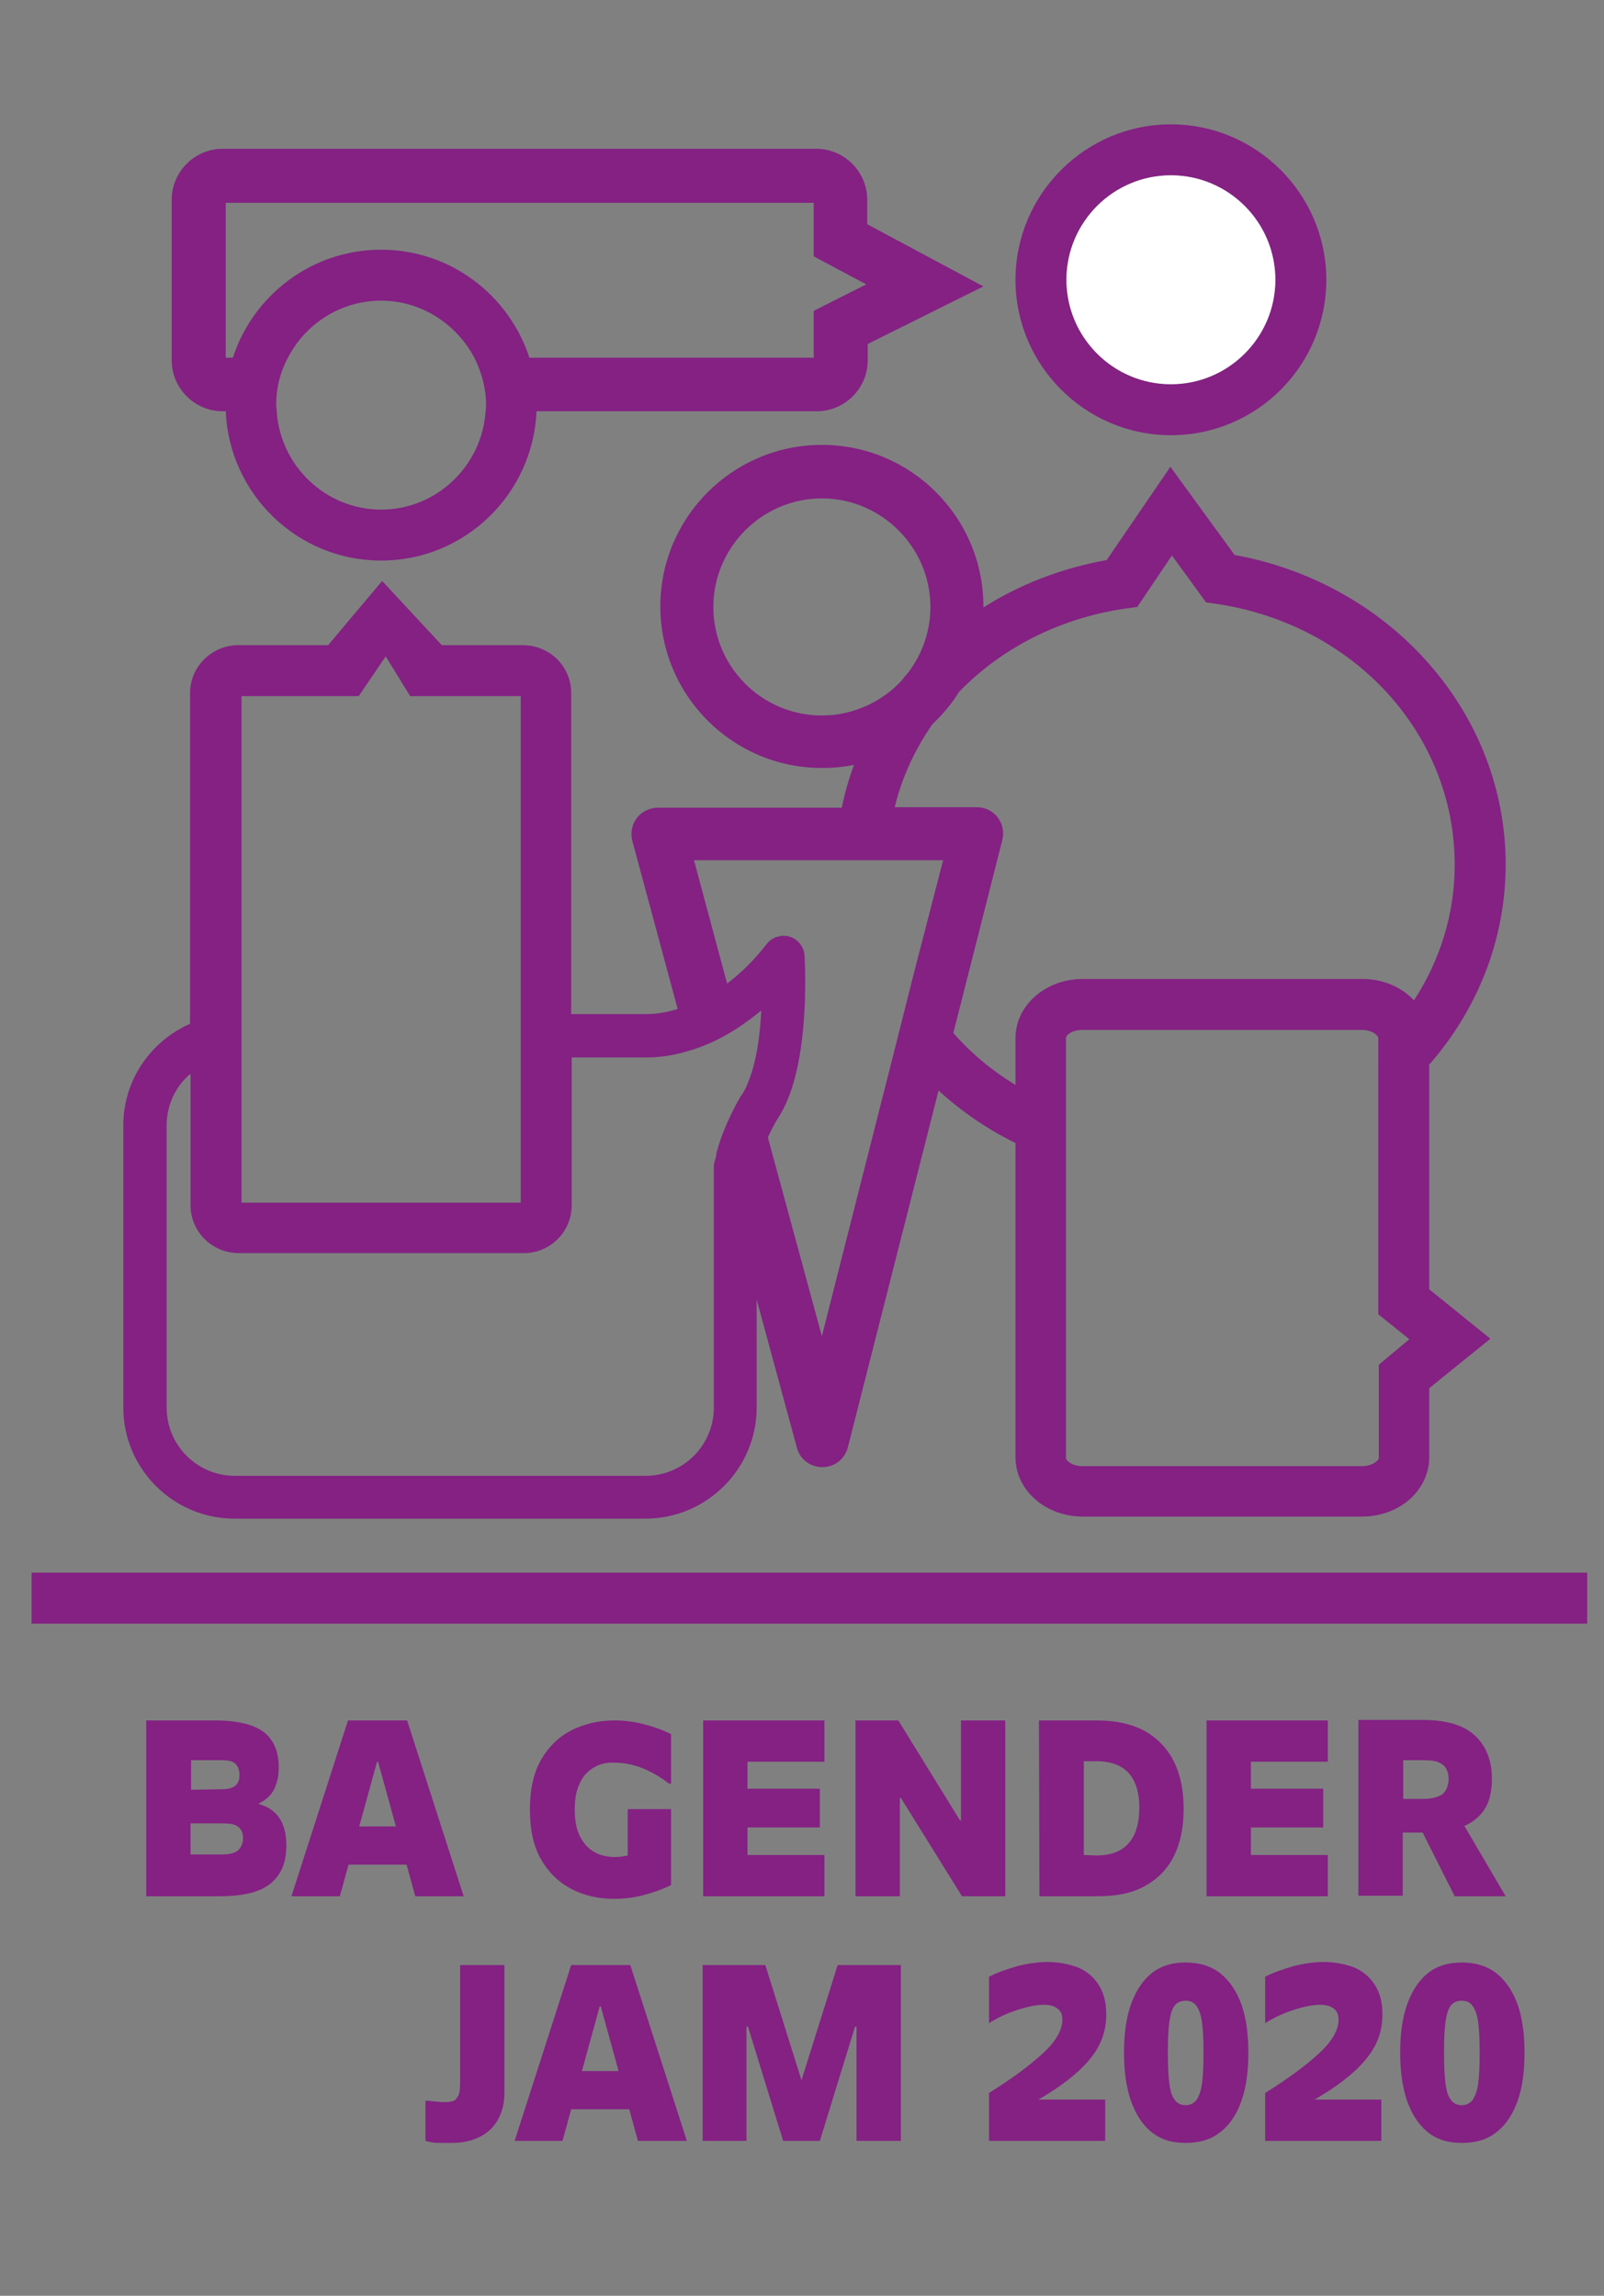 <?xml version="1.0" encoding="utf-8"?>
<!-- Generator: Adobe Illustrator 24.0.1, SVG Export Plug-In . SVG Version: 6.00 Build 0)  -->
<svg version="1.1" id="Capa_1" xmlns="http://www.w3.org/2000/svg" xmlns:xlink="http://www.w3.org/1999/xlink" x="0px" y="0px"
	 viewBox="0 0 314.8 450.5" style="enable-background:new 0 0 314.8 450.5;" xml:space="preserve">
<rect x="0" y="0" width="314.8" height="450.5" fill="#808080" stroke="none"/>
<style type="text/css">
	.st0{fill:none;stroke:#842183;stroke-width:10;stroke-miterlimit:10;}
	.st1{fill:#842183;}
	.st2{fill:#FFFFFF;}
	.st3{fill:none;}
</style>
<line class="st0" x1="6.2" y1="313.6" x2="311.5" y2="313.6"/>
<g>
	<path class="st1" d="M28.7,337.6h13.5c4.4,0,7.6,0.8,9.6,2.3c2,1.6,2.9,3.9,2.9,6.9c0,1.7-0.3,3.1-0.9,4.3c-0.6,1.2-1.6,2.1-3,2.8
		v0.1c1.8,0.5,3.1,1.4,4,2.7c0.9,1.3,1.4,3.1,1.4,5.5c0,3.2-1,5.7-3.1,7.4s-5.4,2.5-10,2.5H28.7V337.6z M43.5,351.1
		c1.2,0,2.1-0.2,2.7-0.7s0.8-1.2,0.8-2.1c0-1-0.3-1.7-0.8-2.2s-1.4-0.7-2.7-0.7h-6v5.8L43.5,351.1L43.5,351.1z M43.7,363.9
		c1.4,0,2.4-0.3,3-0.8s1-1.4,1-2.4s-0.3-1.7-0.9-2.2c-0.6-0.5-1.6-0.7-3.1-0.7h-6.3v6.1H43.7z"/>
	<path class="st1" d="M81.5,372.1l-1.7-6.2H68.4l-1.7,6.2h-9.5l11.1-34.5h11.6L91,372.1H81.5z M70.5,358.4h7.2l-3.5-12.7H74
		L70.5,358.4z"/>
	<path class="st1" d="M116.6,346.8c-1.2,0.7-2.2,1.7-2.8,3.1c-0.7,1.4-1,3.1-1,5.2s0.3,3.8,1,5.2c0.7,1.4,1.6,2.4,2.8,3.1
		s2.6,1,4.1,1c0.8,0,1.6-0.1,2.5-0.3V355h8.5v14.9c-1.8,0.9-3.6,1.5-5.5,2c-1.9,0.5-3.8,0.7-5.7,0.7c-3,0-5.8-0.6-8.3-1.9
		s-4.5-3.2-6-5.8s-2.2-5.9-2.2-9.8s0.7-7.2,2.2-9.8c1.5-2.6,3.5-4.5,6-5.8c2.5-1.2,5.2-1.9,8.3-1.9c1.9,0,3.8,0.2,5.7,0.7
		s3.8,1.1,5.5,2v9.7h-0.4c-1.8-1.4-3.6-2.4-5.4-3.1s-3.5-1-5.2-1C119.2,345.8,117.8,346.1,116.6,346.8z"/>
	<path class="st1" d="M138,372.1v-34.5h23.8v8.1h-15.1v5.3h14.2v7.6h-14.2v5.4h15.1v8.1H138L138,372.1z"/>
	<path class="st1" d="M167.9,372.1v-34.5h8.4l12.1,19.6h0.2v-19.6h8.7v34.5h-8.5l-12-19.3h-0.2v19.3H167.9z"/>
	<path class="st1" d="M203.9,337.6h11.4c3.7,0,6.9,0.7,9.4,2.1s4.4,3.4,5.7,6s1.9,5.7,1.9,9.2c0,3.6-0.6,6.7-1.9,9.3
		c-1.3,2.6-3.2,4.5-5.7,5.9s-5.6,2-9.4,2H204L203.9,337.6L203.9,337.6z M215.2,364.1c2.8,0,4.9-0.8,6.3-2.4c1.4-1.6,2.1-3.9,2.1-7
		c0-3-0.7-5.2-2.1-6.8c-1.4-1.5-3.5-2.3-6.3-2.3h-2.5V364L215.2,364.1L215.2,364.1z"/>
	<path class="st1" d="M236.8,372.1v-34.5h23.8v8.1h-15.1v5.3h14.2v7.6h-14.2v5.4h15.1v8.1H236.8L236.8,372.1z"/>
	<path class="st1" d="M285.5,372.1l-6.3-12.5h-3.9V372h-8.7v-34.5h12.6c4.6,0,8,1,10.2,3s3.4,4.9,3.4,8.5c0,2.3-0.4,4.3-1.3,5.8
		s-2.3,2.7-4.1,3.5l8.1,13.8L285.5,372.1L285.5,372.1z M275.4,353h3.9c1.8,0,3.1-0.4,3.9-1c0.7-0.7,1.1-1.7,1.1-2.9
		c0-0.9-0.2-1.6-0.5-2.1s-0.8-0.9-1.5-1.2s-1.7-0.4-3-0.4h-3.9V353L275.4,353z"/>
	<path class="st1" d="M85.9,420.5c-0.9,0-1.7-0.2-2.4-0.4v-7.9l1.2,0.1c0.2,0,0.5,0.1,1.1,0.1c0.6,0.1,1,0.1,1.4,0.1
		c0.8,0,1.3-0.1,1.7-0.2c0.4-0.1,0.7-0.5,1-1s0.4-1.4,0.4-2.6v-23.1H99v25c0,2-0.4,3.7-1.2,5.2c-0.8,1.5-2,2.7-3.6,3.5
		s-3.4,1.2-5.6,1.2C87.7,420.5,86.8,420.5,85.9,420.5z"/>
	<path class="st1" d="M125.2,420.1l-1.7-6.2h-11.4l-1.7,6.2H101l11.1-34.5h11.6l11.1,34.5H125.2z M114.2,406.4h7.2l-3.5-12.7h-0.2
		L114.2,406.4z"/>
	<path class="st1" d="M137.9,420.1v-34.5h12.3l7.1,22.6l7.1-22.6h12.4v34.5h-8.7v-22.4h-0.3l-6.9,22.4h-7.2l-6.9-22.4h-0.3v22.4
		H137.9z"/>
	<path class="st1" d="M213.7,404.3c-2.3,2.7-5.6,5.2-9.9,7.7h13.1v8.1h-22.8v-9.4c4.5-2.8,8-5.4,10.6-7.8s3.8-4.6,3.8-6.6
		c0-1-0.3-1.7-1-2.2s-1.5-0.7-2.6-0.7c-1.6,0-3.4,0.4-5.5,1.1s-3.9,1.6-5.3,2.5v-9.1c1.7-0.9,3.6-1.5,5.6-2.1c2-0.5,4-0.8,5.9-0.8
		c2.1,0,4.1,0.4,5.8,1c1.7,0.7,3.1,1.8,4.1,3.3s1.6,3.4,1.6,5.7C217.2,398.6,216,401.6,213.7,404.3z"/>
	<path class="st1" d="M225.9,418.3c-1.8-1.5-3.1-3.6-4-6.2c-0.9-2.7-1.3-5.8-1.3-9.3s0.4-6.7,1.3-9.3c0.9-2.6,2.2-4.7,4-6.2
		s4.1-2.2,6.8-2.2s5,0.7,6.9,2.2c1.8,1.5,3.2,3.6,4.1,6.2s1.3,5.8,1.3,9.3c0,3.6-0.4,6.7-1.3,9.3s-2.2,4.7-4.1,6.2
		c-1.8,1.5-4.1,2.2-6.9,2.2C229.9,420.5,227.7,419.8,225.9,418.3z M234.8,412.1c0.5-0.7,0.9-1.8,1.1-3.2c0.2-1.5,0.3-3.5,0.3-6.1
		c0-2.5-0.1-4.6-0.3-6c-0.2-1.5-0.6-2.5-1.1-3.2s-1.2-1-2.1-1c-0.9,0-1.7,0.3-2.2,1s-0.8,1.7-1,3.1s-0.3,3.5-0.3,6
		c0,2.6,0.1,4.7,0.3,6.2s0.5,2.5,1.1,3.2c0.5,0.7,1.2,1,2.1,1C233.5,413.1,234.2,412.8,234.8,412.1z"/>
</g>
<g>
	<path class="st1" d="M229.8,85.4c-16.8,0-30.5-13.7-30.5-30.5s13.7-30.5,30.5-30.5s30.5,13.7,30.5,30.5S246.7,85.4,229.8,85.4z
		 M229.8,34.4c-11.3,0-20.5,9.2-20.5,20.5s9.2,20.5,20.5,20.5s20.5-9.2,20.5-20.5S241.1,34.4,229.8,34.4z"/>
	<path class="st2" d="M229.8,34.4c-11.3,0-20.5,9.2-20.5,20.5s9.2,20.5,20.5,20.5s20.5-9.2,20.5-20.5S241.1,34.4,229.8,34.4z"/>
</g>
<path class="st1" d="M170.2,44v-4.8c0-5.5-4.5-10-10-10H43.7c-5.5,0-10,4.5-10,10v31.5c0,5.5,4.5,10,10,10h0.6
	C45,97,58.4,110,74.8,110s29.8-13,30.5-29.3h55c5.5,0,10-4.5,10-10v-3.2L193,56.2L170.2,44z M74.8,100c-10.9,0-19.8-8.6-20.5-19.3
	c0-0.4-0.1-0.8-0.1-1.2c0-3.4,0.8-6.5,2.3-9.3C59.9,63.6,66.8,59,74.8,59c7.9,0,14.8,4.6,18.3,11.2c1.4,2.8,2.3,6,2.3,9.3
	c0,0.4,0,0.8-0.1,1.2C94.6,91.4,85.7,100,74.8,100z M159.7,61v9.2h-55.8C99.9,57.9,88.4,49,74.8,49s-25.1,8.9-29.1,21.2h-1.4V39.8
	h115.4v10.5l10.3,5.5L159.7,61z"/>
<path class="st3" d="M164.2,168.9H136l6.5,24.2c2.8-2.1,5.4-4.7,7.8-7.8c1.1-1.4,2.9-1.9,4.5-1.4c1.7,0.5,2.8,2,2.9,3.7
	c0.1,2.3,1.3,22.6-5.4,32.2c-0.2,0.4-1,1.7-1.8,3.5l10.6,39l14.6-57.5c-7.3-10-11.7-22.1-11.7-35.1
	C164.2,169.4,164.2,169.2,164.2,168.9z"/>
<path class="st3" d="M212.5,192.1h54.9c4.1,0,7.7,1.6,10.1,4.2c5-7.8,8-16.9,8-26.7c0-25.6-19.6-47.1-46.7-51.2l-2.1-0.3l-6.7-9.2
	l-6.9,10.2l-2.2,0.3c-23,3.4-40.6,19.1-45.4,39.1h16.1c1.6,0,3.1,0.7,4.1,2s1.3,2.9,0.9,4.5l-9.6,37.8c3.5,3.9,7.6,7.4,12.2,10.2
	v-9.2C199.3,197.3,205.2,192.1,212.5,192.1z"/>
<polygon class="st3" points="102.2,136.6 80.5,136.6 75.6,128.8 70.4,136.6 47.4,136.6 47.4,199.1 102.2,199.1 "/>
<path class="st3" d="M144.9,201.7l2.5,9.4c1.2-3.7,1.8-8.4,2.1-12.8C147.9,199.7,146.4,200.8,144.9,201.7z"/>
<rect x="47.4" y="207.5" class="st3" width="54.8" height="28.5"/>
<path class="st3" d="M126.8,207.5L126.8,207.5h-14.5v29c0,5.2-4.2,9.4-9.4,9.4H46.8c-5.2,0-9.5-4.2-9.5-9.4v-25.8
	c-2.9,2.5-4.7,6.1-4.7,10.2v55.3c0,7.4,6,13.4,13.4,13.4h80.7c7.4,0,13.4-6,13.4-13.4V229c0-0.3,0-0.6,0.1-0.9
	c0.1-0.6,0.3-1.3,0.5-1.9l-5.4-20C131.1,207.5,127.9,207.5,126.8,207.5z"/>
<path class="st1" d="M136,168.9L136,168.9L136,168.9z"/>
<path class="st1" d="M280.6,208.8c9.3-10.7,14.9-24.3,14.9-39.2s-5.7-29.2-16-40.4c-9.6-10.5-22.8-17.7-37.2-20.3l-12.6-17.3
	l-12.5,18.3c-8.9,1.6-17.1,4.8-24.2,9.3c0-0.1,0-0.1,0-0.2c0-17.5-14.2-31.7-31.7-31.7s-31.7,14.2-31.7,31.7s14.2,31.7,31.7,31.7
	c2.2,0,4.3-0.2,6.3-0.6c-1,2.7-1.8,5.5-2.4,8.4h-36.1c-1.6,0-3.2,0.8-4.1,2c-1,1.3-1.3,3-0.9,4.5l8.9,33c-3.3,1-5.6,1-6,1
	c-0.1,0-0.2,0-0.3,0h-14.6v-63c0-5.2-4.2-9.4-9.5-9.4H86.7L75,114l-10.6,12.6H46.8c-5.2,0-9.5,4.2-9.5,9.4v64.9
	c-7.7,3.4-13.1,11-13.1,20v55.3c0,12,9.8,21.8,21.8,21.8h80.7c12,0,21.8-9.8,21.8-21.8V255l7.9,29.1c0.6,2.3,2.7,3.8,5,3.8l0,0
	c2.4,0,4.4-1.6,5-3.9l17.8-70c4.5,4.1,9.6,7.6,15.1,10.3V286c0,6.4,5.9,11.6,13.2,11.6h54.8l0,0c3.8,0,7.4-1.4,9.9-3.9
	c2.1-2.1,3.3-4.9,3.3-7.7v-13.6l12-9.7l-12-9.7v-44.2H280.6z M161.3,140.4c-11.8,0-21.3-9.6-21.3-21.3s9.6-21.3,21.3-21.3
	s21.3,9.6,21.3,21.3c0,4.8-1.6,9.2-4.3,12.8c-0.4,0.5-0.9,1-1.3,1.6C173.2,137.6,167.6,140.4,161.3,140.4z M47.4,207.5v-8.4v-62.5
	h23l5.3-7.8l4.8,7.8h21.7v62.5v8.4V236H47.4V207.5z M140.2,228.1c-0.1,0.3-0.1,0.6-0.1,0.9v47.2c0,7.4-6,13.4-13.4,13.4H46.1
	c-7.4,0-13.4-6-13.4-13.4v-55.3c0-4.1,1.8-7.8,4.7-10.2v25.8c0,5.2,4.2,9.4,9.5,9.4h55.9c5.2,0,9.4-4.2,9.4-9.4v-29h14.4h0.1
	c1.2,0,4.3,0,8.5-1.3c2.8-0.8,6.1-2.2,9.6-4.5c1.5-1,3-2.1,4.6-3.4c-0.2,4.4-0.8,9.1-2.1,12.8c-0.5,1.5-1.1,2.9-1.9,4
	c-0.1,0.1-0.1,0.2-0.2,0.3c-0.1,0.2-3.1,5.2-4.6,10.9C140.6,226.8,140.4,227.5,140.2,228.1z M179.3,191.2l-3.4,13.5l-14.6,57.5
	l-10.6-39c0.8-1.8,1.6-3.1,1.8-3.5c6.6-9.6,5.5-29.9,5.4-32.2c-0.1-1.7-1.3-3.2-2.9-3.7s-3.5,0.1-4.5,1.4c-2.4,3.1-5,5.7-7.8,7.8
	l-6.5-24.2h28.2h10h10.7L179.3,191.2z M270.6,267.8v18.3c0,0.2-0.2,0.5-0.4,0.6c-0.5,0.5-1.5,1-2.9,1l0,0h-54.9
	c-2,0-3.2-1.1-3.2-1.6v-57.7v-10.6v-14.1c0-0.6,1.2-1.6,3.2-1.6h54.9c2,0,3.2,1.1,3.2,1.6v1.1V218v39.9l6.1,4.9L270.6,267.8z
	 M277.5,196.3c-2.4-2.6-6.1-4.2-10.1-4.2h-54.9c-7.3,0-13.2,5.2-13.2,11.6v9.2c-4.6-2.8-8.7-6.2-12.2-10.2l9.6-37.8
	c0.4-1.6,0.1-3.2-0.9-4.5s-2.5-2-4.1-2h-16.1c1.4-5.9,4-11.4,7.4-16.3c2-1.9,3.8-4,5.2-6.3c8.2-8.5,19.6-14.5,32.8-16.4l2.2-0.3
	L230,109l6.7,9.2l2.1,0.3c27.1,4.1,46.7,25.6,46.7,51.2C285.5,179.4,282.6,188.5,277.5,196.3z"/>
<path class="st1" d="M267.9,404.3c-2.3,2.7-5.6,5.2-9.9,7.7h13.1v8.1h-22.8v-9.4c4.5-2.8,8-5.4,10.6-7.8c2.6-2.4,3.8-4.6,3.8-6.6
	c0-1-0.3-1.7-1-2.2s-1.5-0.7-2.6-0.7c-1.6,0-3.4,0.4-5.5,1.1s-3.9,1.6-5.3,2.5v-9.1c1.7-0.9,3.6-1.5,5.6-2.1c2-0.5,4-0.8,5.9-0.8
	c2.1,0,4.1,0.4,5.8,1c1.7,0.7,3.1,1.8,4.1,3.3s1.6,3.4,1.6,5.7C271.4,398.6,270.2,401.6,267.9,404.3z"/>
<path class="st1" d="M280.1,418.3c-1.8-1.5-3.1-3.6-4-6.2c-0.9-2.7-1.3-5.8-1.3-9.3s0.4-6.7,1.3-9.3c0.9-2.6,2.2-4.7,4-6.2
	c1.8-1.5,4.1-2.2,6.8-2.2s5,0.7,6.9,2.2c1.8,1.5,3.2,3.6,4.1,6.2s1.3,5.8,1.3,9.3c0,3.6-0.4,6.7-1.3,9.3s-2.2,4.7-4.1,6.2
	c-1.8,1.5-4.1,2.2-6.9,2.2C284.1,420.5,281.9,419.8,280.1,418.3z M289,412.1c0.5-0.7,0.9-1.8,1.1-3.2c0.2-1.5,0.3-3.5,0.3-6.1
	c0-2.5-0.1-4.6-0.3-6c-0.2-1.5-0.6-2.5-1.1-3.2s-1.2-1-2.1-1s-1.7,0.3-2.2,1s-0.8,1.7-1,3.1c-0.2,1.4-0.3,3.5-0.3,6
	c0,2.6,0.1,4.7,0.3,6.2c0.2,1.5,0.5,2.5,1.1,3.2c0.5,0.7,1.2,1,2.1,1C287.7,413.1,288.4,412.8,289,412.1z"/>
</svg>
